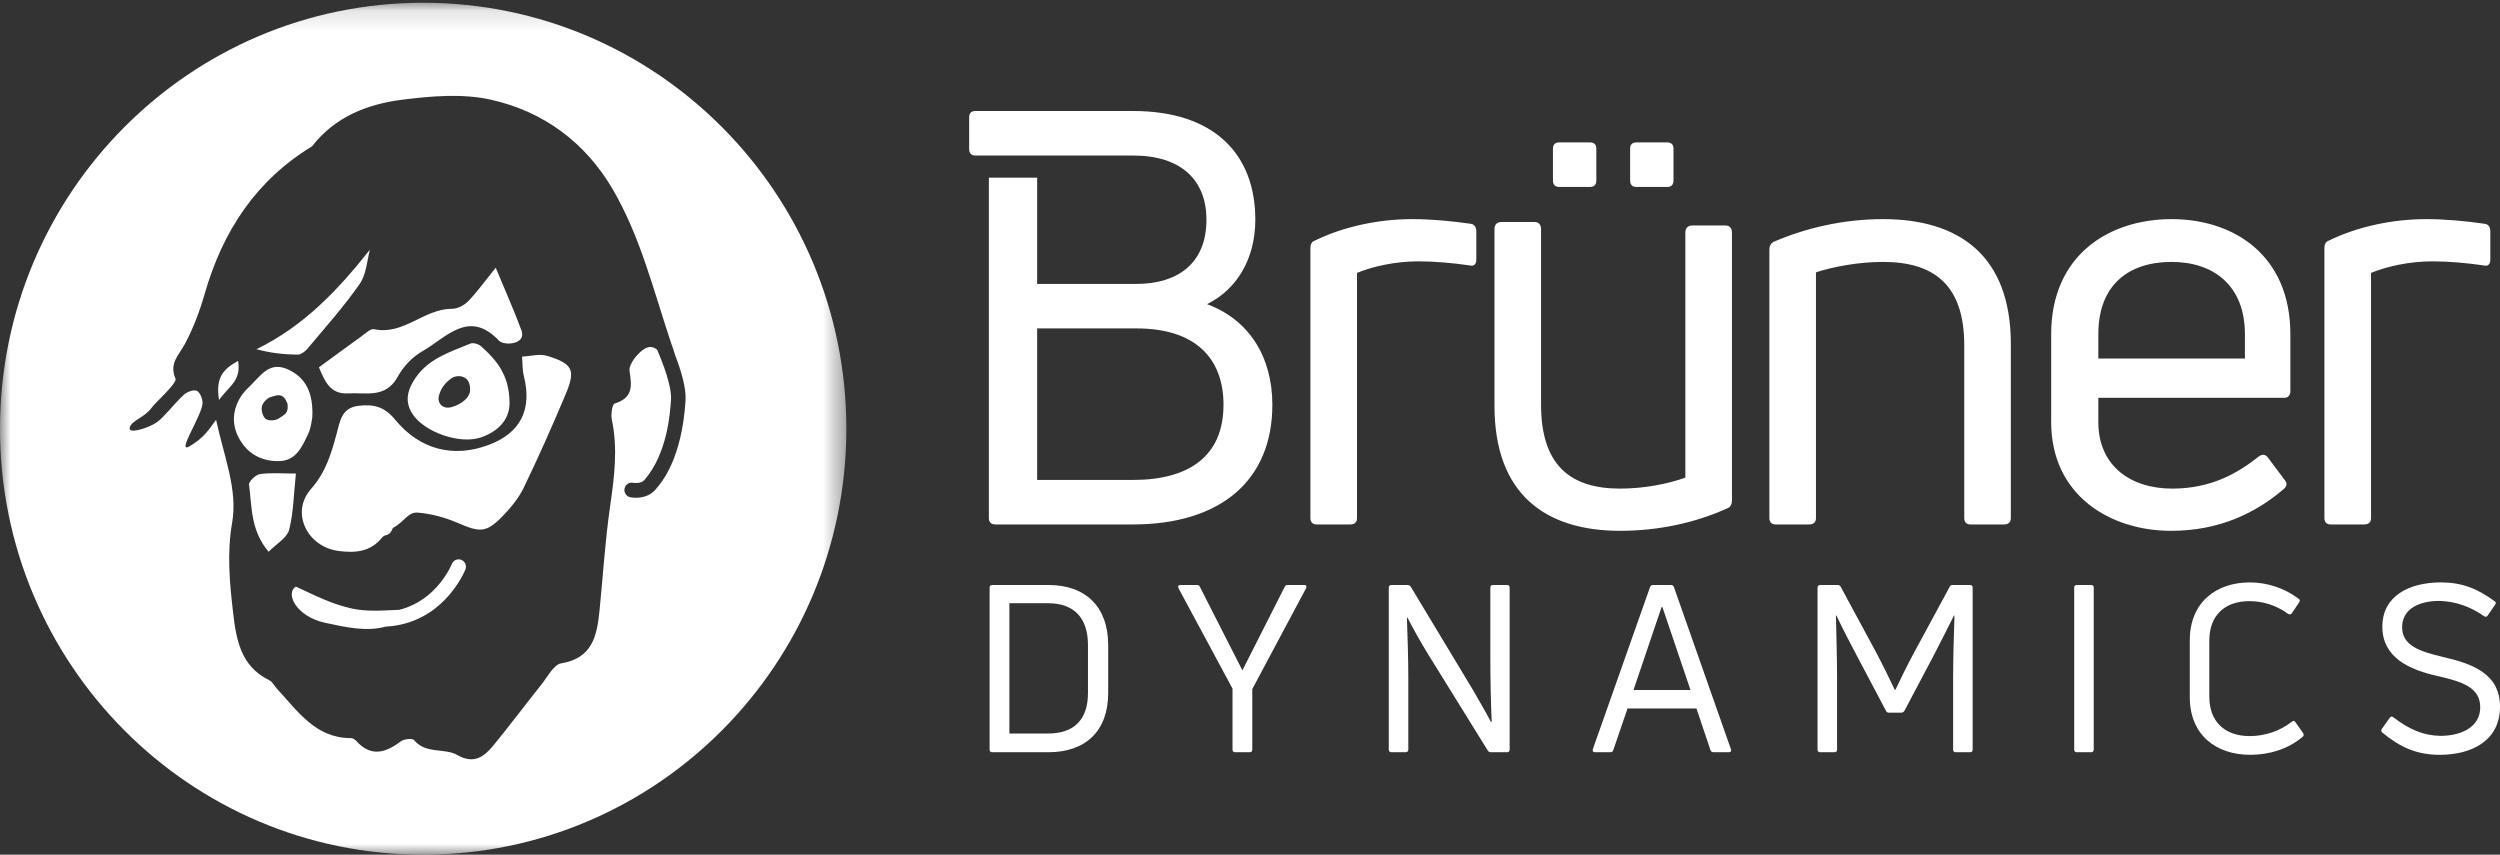 <?xml version="1.0" encoding="UTF-8"?>
<svg width="117px" height="40px" viewBox="0 0 117 40" version="1.1" xmlns="http://www.w3.org/2000/svg" xmlns:xlink="http://www.w3.org/1999/xlink">
    <rect x="0" y="0" width="117" height="40" fill="#333333" stroke="none"/>
    <!-- Generator: Sketch 52.2 (67145) - http://www.bohemiancoding.com/sketch -->
    <title>Bits/Logo/Bruner-Dynamics-White</title>
    <desc>Created with Sketch.</desc>
    <defs>
        <polygon id="path-1" points="0 0.129 39.609 0.129 39.609 40 0 40"></polygon>
    </defs>
    <g id="Symbols" stroke="none" stroke-width="1" fill="none" fill-rule="evenodd">
        <g id="Components/desktop/header/ppc-plans-transparent" transform="translate(-299, -10)">
            <g id="HEADER-light">
                <g id="Bits/Logo/Bruner-Dynamics-White" transform="translate(299, 10)">
                    <g id="Page-1">
                        <g id="Group-3">
                            <mask id="mask-2" fill="white">
                                <use xlink:href="#path-1"></use>
                            </mask>
                            <g id="Clip-2"></g>
                            <path d="M21.59,26.202 C21.415,26.131 21.217,26.218 21.147,26.395 C21.139,26.415 20.451,28.106 18.681,28.539 C17.907,28.574 17.155,28.635 16.451,28.476 C15.525,28.267 14.81,27.901 13.848,27.454 C13.339,27.754 13.848,28.852 15.215,29.146 C16.121,29.34 17.126,29.582 18.056,29.324 C19.374,29.259 20.276,28.626 20.821,28.068 C21.486,27.387 21.769,26.68 21.781,26.65 C21.851,26.473 21.765,26.272 21.59,26.202 M31.612,16.663 C31.539,16.422 31.454,16.191 31.411,16.064 C30.592,13.623 29.982,11.093 28.671,8.851 C27.377,6.638 25.404,5.209 22.972,4.665 C21.647,4.369 20.185,4.494 18.814,4.668 C17.195,4.874 15.675,5.464 14.606,6.846 C11.978,8.443 10.416,10.826 9.575,13.765 C9.348,14.561 9.048,15.353 8.662,16.081 C8.381,16.611 7.9,16.997 8.213,17.721 C8.303,17.93 7.273,18.833 7.095,19.084 C6.766,19.546 6.156,19.672 6.071,20.011 C5.986,20.35 6.992,20.011 7.339,19.764 C7.686,19.517 8.165,18.877 8.61,18.47 C8.757,18.336 9.063,18.224 9.211,18.291 C9.36,18.36 9.482,18.665 9.479,18.865 C9.473,19.419 8.201,21.294 8.886,20.879 C9.571,20.464 9.76,20.118 10.112,19.648 C10.491,21.393 11.132,22.913 10.864,24.464 C10.616,25.901 10.746,27.258 10.907,28.654 C11.056,29.947 11.268,31.184 12.6,31.833 C12.754,31.908 12.846,32.11 12.973,32.246 C13.941,33.287 14.767,34.544 16.417,34.543 C16.5,34.543 16.605,34.6 16.662,34.664 C17.35,35.438 18.03,35.243 18.751,34.699 C18.902,34.585 19.299,34.541 19.378,34.637 C19.931,35.305 20.794,34.988 21.406,35.338 C22.172,35.775 22.651,35.424 23.087,34.891 C23.855,33.954 24.582,32.983 25.338,32.036 C25.626,31.677 25.91,31.103 26.263,31.045 C27.724,30.806 27.939,29.754 28.057,28.584 C28.22,26.955 28.319,25.317 28.552,23.698 C28.748,22.341 28.924,21.005 28.633,19.641 C28.582,19.399 28.65,18.922 28.766,18.886 C29.599,18.624 29.585,18.117 29.464,17.371 C29.413,17.053 29.844,16.501 30.192,16.309 C30.413,16.188 30.598,16.236 30.753,16.368 C31.035,17.013 31.442,18.093 31.403,18.7 C31.362,19.322 31.239,21.215 30.159,22.464 C29.992,22.657 29.633,22.595 29.631,22.595 C29.447,22.556 29.266,22.677 29.229,22.863 C29.191,23.05 29.31,23.232 29.494,23.271 C29.566,23.286 29.657,23.296 29.759,23.296 C30.046,23.296 30.417,23.213 30.673,22.918 C30.977,22.566 31.905,21.493 32.084,18.745 C32.122,18.149 31.861,17.309 31.612,16.663 M39.609,20.064 C39.609,31.075 30.742,40 19.805,40 C8.867,40 -1.47536151e-05,31.075 -1.47536151e-05,20.064 C-1.47536151e-05,9.054 8.867,0.129 19.805,0.129 C30.742,0.129 39.609,9.054 39.609,20.064 M13.529,24.8 C13.737,24.006 13.742,23.158 13.848,22.162 C13.251,22.162 12.703,22.116 12.17,22.186 C11.971,22.212 11.636,22.534 11.655,22.681 C11.79,23.714 11.724,24.823 12.571,25.822 C12.944,25.443 13.431,25.174 13.529,24.8 M19.57,23.991 C20.198,24.044 20.852,24.226 21.433,24.477 C22.454,24.917 22.752,24.946 23.509,24.169 C23.896,23.773 24.269,23.323 24.508,22.829 C25.2,21.397 25.846,19.94 26.463,18.474 C26.952,17.313 26.816,17.024 25.604,16.654 C25.25,16.545 24.826,16.671 24.433,16.689 C24.459,16.995 24.445,17.311 24.518,17.605 C24.911,19.174 24.357,20.269 22.863,20.825 C21.228,21.433 19.66,21.063 18.482,19.629 C17.982,19.02 17.471,18.911 16.781,18.992 C15.977,19.086 15.915,19.713 15.754,20.299 C15.5,21.228 15.256,22.088 14.555,22.884 C13.582,23.989 14.373,25.594 15.849,25.786 C16.589,25.881 17.328,25.849 17.885,25.154 C18.04,24.96 18.215,25.154 18.388,24.706 L18.388,24.706 C18.951,24.408 19.08,23.949 19.57,23.991 M21.11,19.059 C21.366,18.996 21.92,18.756 21.998,18.315 C22.056,17.542 21.425,17.525 21.156,17.686 C20.794,17.928 20.63,18.203 20.544,18.511 C20.445,18.867 20.716,19.157 21.11,19.059 M19.3,19.368 C18.908,18.761 19.091,18.204 19.454,17.674 C20.073,16.771 21.073,16.472 22.007,16.082 C22.139,16.027 22.39,16.096 22.506,16.199 C23.212,16.827 23.828,17.521 23.847,18.821 C23.863,19.527 23.441,20.139 22.524,20.466 C21.552,20.813 19.86,20.236 19.3,19.368 M11.143,16.891 C10.423,17.284 10.088,17.683 10.249,18.722 C10.714,18.061 11.296,17.84 11.143,16.891 M23.199,12.528 C22.677,13.175 22.327,13.669 21.911,14.098 C21.725,14.29 21.406,14.455 21.149,14.453 C19.849,14.445 18.884,15.704 17.506,15.406 C17.341,15.37 17.105,15.605 16.919,15.738 C16.287,16.19 15.663,16.652 14.927,17.191 C15.199,17.847 15.459,18.458 16.285,18.41 C17.125,18.36 18.052,18.664 18.618,17.623 C18.875,17.15 19.31,16.697 19.774,16.434 C20.878,15.809 21.934,14.446 23.351,15.942 C23.457,16.054 23.698,16.088 23.871,16.076 C24.231,16.049 24.554,15.869 24.399,15.45 C24.054,14.518 23.648,13.61 23.199,12.528 M13.066,19.573 C13.296,19.399 13.509,19.375 13.458,18.911 C13.253,18.315 12.921,18.515 12.677,18.579 C12.503,18.625 12.294,18.848 12.255,19.026 C12.215,19.208 12.306,19.523 12.446,19.614 C12.591,19.709 12.92,19.684 13.066,19.573 M11.219,20.57 C10.839,19.913 10.86,19.22 11.265,18.568 C11.387,18.373 11.557,18.203 11.724,18.042 C12.213,17.57 12.612,16.893 13.479,17.29 C14.277,17.655 14.675,18.344 14.615,19.539 C14.584,19.671 14.562,20.015 14.425,20.302 C14.145,20.889 13.868,21.553 13.088,21.579 C12.297,21.605 11.626,21.275 11.219,20.57 M13.923,16.597 C13.301,16.589 12.68,16.527 12.001,16.343 C14.224,15.264 15.835,13.554 17.31,11.686 C17.175,12.234 17.137,12.849 16.838,13.28 C16.097,14.35 15.22,15.325 14.383,16.327 C14.273,16.459 14.077,16.599 13.923,16.597" id="Fill-1" fill="#FFFFFF" mask="url(#mask-2)"></path>
                        </g>
                        <path d="M76.582,8.749 L76.823,8.749 L77.786,8.749 L78.027,8.749 C78.213,8.749 78.319,8.647 78.319,8.444 L78.319,6.945 C78.319,6.767 78.213,6.665 78.027,6.665 L77.741,6.665 L76.868,6.665 L76.582,6.665 C76.396,6.665 76.29,6.767 76.29,6.945 L76.29,8.444 C76.29,8.647 76.396,8.749 76.582,8.749 Z M72.971,8.749 L73.211,8.749 L74.175,8.749 L74.415,8.749 C74.601,8.749 74.708,8.647 74.708,8.444 L74.708,6.945 C74.708,6.767 74.601,6.665 74.415,6.665 L74.13,6.665 L73.256,6.665 L72.971,6.665 C72.784,6.665 72.678,6.767 72.678,6.945 L72.678,8.444 C72.678,8.647 72.784,8.749 72.971,8.749 Z M57.26,18.943 C57.26,16.805 55.983,15.37 53.192,15.37 L48.539,15.37 L48.539,22.461 L53.032,22.461 C55.638,22.461 57.26,21.351 57.26,18.943 Z M53.005,24.545 L46.598,24.545 C46.385,24.545 46.279,24.436 46.279,24.247 L46.279,8.316 L48.539,8.316 L48.539,13.287 L53.192,13.287 C55.132,13.287 56.462,12.312 56.462,10.283 C56.462,8.442 55.292,7.279 53.032,7.279 L50.487,7.279 L48.539,7.279 L47.335,7.279 L45.649,7.279 C45.463,7.279 45.357,7.177 45.357,6.974 L45.357,5.474 C45.357,5.296 45.463,5.195 45.649,5.195 L46.598,5.195 L48.478,5.195 L53.032,5.195 C56.834,5.195 58.749,7.224 58.749,10.283 C58.749,12.123 57.871,13.557 56.489,14.234 C58.456,14.964 59.546,16.697 59.546,18.943 C59.546,22.461 57.153,24.545 53.005,24.545 Z M114.301,30.738 C113.171,30.475 112.419,30.18 112.419,29.348 C112.419,28.549 113.139,28.122 114.161,28.122 C114.903,28.144 115.591,28.374 116.247,28.833 C116.312,28.877 116.376,28.877 116.419,28.812 L116.774,28.297 C116.817,28.242 116.817,28.177 116.742,28.133 C115.925,27.531 115.193,27.257 114.236,27.257 C112.763,27.257 111.494,27.881 111.494,29.326 C111.494,30.782 112.763,31.34 114.064,31.636 C115.29,31.91 116.075,32.194 116.075,33.102 C116.075,34.022 115.193,34.438 114.215,34.438 C113.408,34.427 112.741,34.131 111.999,33.562 C111.945,33.518 111.881,33.529 111.838,33.595 L111.472,34.11 C111.429,34.175 111.429,34.23 111.494,34.285 C112.343,34.985 113.118,35.325 114.182,35.325 C115.699,35.325 117,34.646 117,33.081 C117,31.526 115.731,31.067 114.301,30.738 Z M107.429,33.803 C107.386,33.726 107.322,33.715 107.268,33.77 C106.698,34.219 105.988,34.449 105.289,34.449 C104.074,34.449 103.396,33.726 103.396,32.61 L103.396,29.972 C103.396,28.855 104.063,28.133 105.278,28.133 C105.891,28.133 106.547,28.33 107.074,28.724 C107.15,28.768 107.214,28.768 107.257,28.702 L107.601,28.188 C107.644,28.122 107.644,28.067 107.58,28.023 C106.913,27.52 106.095,27.257 105.289,27.257 C103.74,27.257 102.482,28.166 102.482,29.972 L102.482,32.621 C102.482,34.416 103.729,35.325 105.31,35.325 C106.171,35.325 107.063,35.073 107.752,34.493 C107.827,34.438 107.827,34.383 107.784,34.307 L107.429,33.803 Z M97.869,27.378 L97.202,27.378 C97.116,27.378 97.073,27.422 97.073,27.498 L97.073,35.084 C97.073,35.161 97.116,35.204 97.202,35.204 L97.869,35.204 C97.944,35.204 97.987,35.161 97.987,35.084 L97.987,27.498 C97.987,27.422 97.944,27.378 97.869,27.378 Z M92.202,27.378 L91.384,27.378 C91.32,27.378 91.266,27.4 91.244,27.465 L89.567,30.563 C89.298,31.056 88.9,31.866 88.706,32.282 L88.674,32.282 C88.48,31.866 88.082,31.056 87.814,30.552 L86.147,27.465 C86.114,27.4 86.061,27.378 86.007,27.378 L85.19,27.378 C85.104,27.378 85.061,27.422 85.061,27.498 L85.061,35.084 C85.061,35.161 85.104,35.204 85.19,35.204 L85.856,35.204 C85.932,35.204 85.975,35.161 85.975,35.084 L85.975,31.778 C85.975,30.859 85.942,29.742 85.921,28.812 L85.942,28.801 C86.222,29.392 86.555,30.038 86.921,30.727 L88.265,33.267 C88.287,33.321 88.341,33.354 88.405,33.354 L88.975,33.354 C89.04,33.354 89.094,33.321 89.126,33.267 L90.47,30.727 C90.825,30.038 91.158,29.392 91.449,28.801 L91.47,28.812 C91.438,29.742 91.406,30.859 91.406,31.778 L91.406,35.084 C91.406,35.161 91.449,35.204 91.524,35.204 L92.202,35.204 C92.277,35.204 92.32,35.161 92.32,35.084 L92.32,27.498 C92.32,27.422 92.277,27.378 92.202,27.378 Z M79.115,32.293 L77.803,28.417 L77.76,28.417 L76.447,32.293 L79.115,32.293 Z M81.007,35.062 C81.04,35.15 80.997,35.204 80.911,35.204 L80.19,35.204 C80.126,35.204 80.072,35.171 80.05,35.106 L79.394,33.157 L76.168,33.157 L75.501,35.106 C75.48,35.171 75.437,35.204 75.361,35.204 L74.641,35.204 C74.555,35.204 74.522,35.15 74.544,35.062 L77.222,27.476 C77.243,27.411 77.286,27.378 77.351,27.378 L78.201,27.378 C78.265,27.378 78.319,27.411 78.34,27.476 L81.007,35.062 Z M70.533,27.378 L69.866,27.378 C69.791,27.378 69.748,27.422 69.748,27.498 L69.748,30.815 C69.748,31.734 69.769,32.873 69.812,33.781 L69.78,33.792 C69.511,33.278 69.167,32.697 68.877,32.194 L66.027,27.465 C65.995,27.411 65.93,27.378 65.876,27.378 L65.124,27.378 C65.038,27.378 64.995,27.422 64.995,27.498 L64.995,35.084 C64.995,35.161 65.038,35.204 65.124,35.204 L65.78,35.204 C65.855,35.204 65.909,35.161 65.909,35.084 L65.909,31.767 C65.909,30.902 65.876,29.775 65.844,28.91 L65.866,28.899 C66.135,29.425 66.489,30.049 66.801,30.563 L69.63,35.128 C69.662,35.182 69.716,35.204 69.78,35.204 L70.533,35.204 C70.608,35.204 70.651,35.161 70.651,35.084 L70.651,27.498 C70.651,27.422 70.608,27.378 70.533,27.378 Z M61.037,27.378 L60.263,27.378 C60.209,27.378 60.145,27.4 60.123,27.465 L58.144,31.373 L56.155,27.465 C56.133,27.4 56.08,27.378 56.015,27.378 L55.241,27.378 C55.144,27.378 55.112,27.443 55.155,27.531 L57.682,32.227 L57.682,35.084 C57.682,35.161 57.725,35.204 57.8,35.204 L58.478,35.204 C58.564,35.204 58.607,35.161 58.607,35.084 L58.607,32.249 L61.123,27.531 C61.166,27.443 61.134,27.378 61.037,27.378 Z M50.917,30.191 C50.917,28.899 50.25,28.231 49.056,28.231 L47.239,28.231 L47.239,34.328 L49.056,34.328 C50.25,34.328 50.917,33.694 50.917,32.435 L50.917,30.191 Z M51.863,30.191 L51.863,32.435 C51.863,34.208 50.809,35.204 49.067,35.204 L46.443,35.204 C46.357,35.204 46.314,35.161 46.314,35.084 L46.314,27.498 C46.314,27.422 46.357,27.378 46.443,27.378 L49.067,27.378 C50.809,27.378 51.863,28.396 51.863,30.191 Z M116.228,12.421 C116.441,12.475 116.547,12.366 116.547,12.15 L116.547,10.824 C116.547,10.635 116.467,10.499 116.281,10.472 C115.324,10.337 114.42,10.255 113.542,10.255 C111.974,10.255 110.325,10.607 108.996,11.257 C108.836,11.311 108.783,11.446 108.783,11.609 L108.783,24.247 C108.783,24.436 108.89,24.545 109.076,24.545 L110.644,24.545 C110.857,24.545 110.964,24.436 110.964,24.247 L110.964,12.772 C111.681,12.475 112.745,12.231 113.835,12.231 C114.633,12.231 115.484,12.312 116.228,12.421 Z M98.202,16.778 L105.062,16.778 L105.062,15.641 C105.062,13.341 103.573,12.258 101.632,12.258 C99.638,12.258 98.202,13.314 98.202,15.641 L98.202,16.778 Z M106.87,22.894 C105.54,24.03 103.839,24.842 101.605,24.842 C98.734,24.842 95.995,23.165 95.995,19.755 L95.995,15.641 C95.995,11.933 98.707,10.255 101.632,10.255 C104.53,10.255 107.189,11.933 107.189,15.641 L107.189,18.293 C107.189,18.51 107.082,18.618 106.896,18.618 L98.202,18.618 L98.202,19.755 C98.202,21.784 99.691,22.867 101.659,22.867 C103.493,22.867 104.743,22.136 105.727,21.351 C105.886,21.243 106.046,21.27 106.152,21.433 L106.923,22.461 C107.056,22.623 107.029,22.759 106.87,22.894 Z M88.125,10.255 C86.29,10.255 84.535,10.661 83.02,11.311 C82.86,11.392 82.807,11.527 82.807,11.69 L82.807,24.247 C82.807,24.436 82.913,24.545 83.099,24.545 L84.668,24.545 C84.881,24.545 84.987,24.436 84.987,24.247 L84.987,12.745 C85.811,12.475 87.008,12.258 88.125,12.258 C90.517,12.258 91.927,13.341 91.927,16.155 L91.927,24.247 C91.927,24.436 92.033,24.545 92.219,24.545 L93.788,24.545 C94,24.545 94.107,24.436 94.107,24.247 L94.107,16.101 C94.107,11.96 91.687,10.255 88.125,10.255 Z M80.763,10.553 L79.194,10.553 C78.982,10.553 78.875,10.689 78.875,10.878 L78.875,22.353 C78.051,22.65 76.934,22.867 75.818,22.867 C73.504,22.867 72.122,21.784 72.122,18.943 L72.122,10.716 C72.122,10.526 72.016,10.391 71.829,10.391 L70.261,10.391 C70.048,10.391 69.942,10.526 69.942,10.716 L69.942,18.997 C69.942,23.138 72.335,24.842 75.818,24.842 C77.626,24.842 79.354,24.464 80.843,23.787 C81.002,23.733 81.056,23.57 81.056,23.408 L81.056,10.878 C81.056,10.689 80.949,10.553 80.763,10.553 Z M66.379,12.231 C65.289,12.231 64.225,12.475 63.508,12.772 L63.508,24.247 C63.508,24.436 63.401,24.545 63.188,24.545 L61.62,24.545 C61.434,24.545 61.327,24.436 61.327,24.247 L61.327,11.609 C61.327,11.446 61.38,11.311 61.54,11.257 C62.869,10.607 64.518,10.255 66.086,10.255 C66.964,10.255 67.868,10.337 68.825,10.472 C69.011,10.499 69.091,10.635 69.091,10.824 L69.091,12.15 C69.091,12.366 68.984,12.475 68.772,12.421 C68.027,12.312 67.177,12.231 66.379,12.231 Z" id="Fill-4" fill="#FFFFFF"></path>
                    </g>
                </g>
            </g>
        </g>
    </g>
</svg>